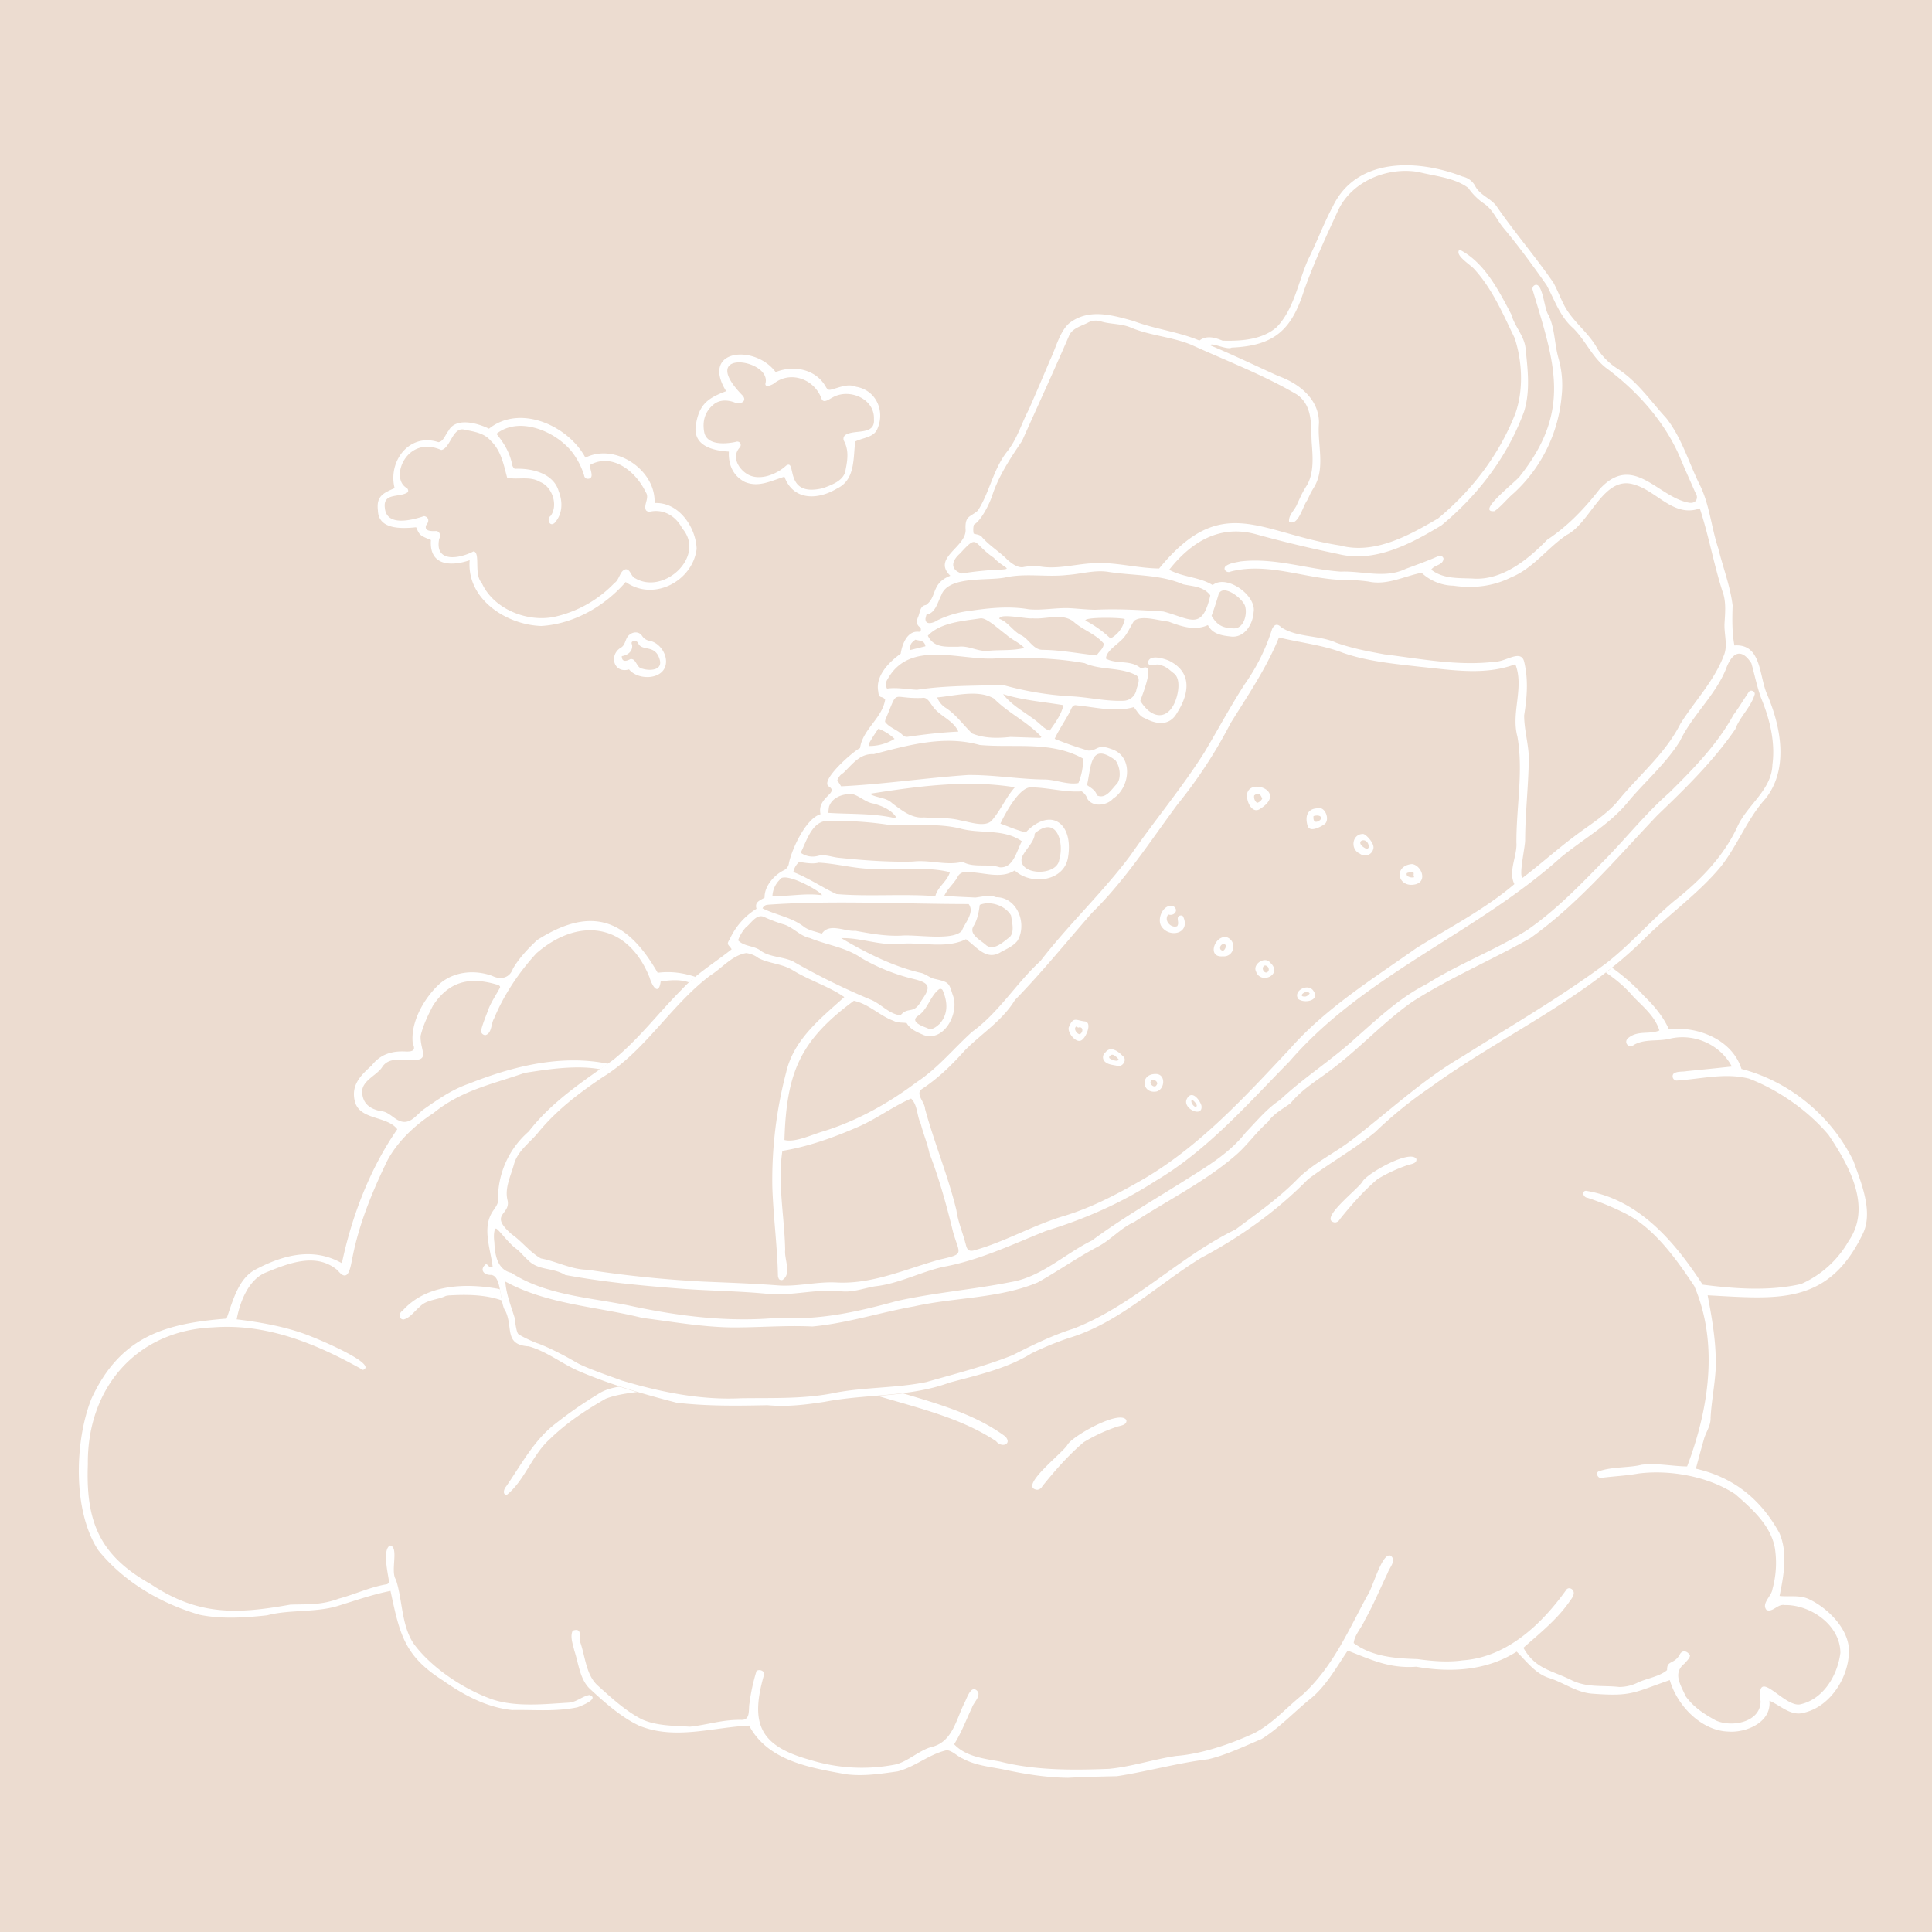 <svg xmlns="http://www.w3.org/2000/svg" viewBox="0 0 1280 1280">
<defs><style>.cls-1{fill:#ecdcd0;}.cls-2{fill:#fff;}</style></defs>
<g id="Ebene_2" data-name="Ebene 2">
<g id="type-3"><rect class="cls-1" width="1280" height="1280"/>
<g id="back">
  <path class="cls-2" d="M707.69,1177.83c-14.71-.14-29.21-2.55-43.5-5.65-9-1.69-18.34-2.7-26.43-7.12-3.57-1.5-6.53-5-10.36-5.54-11.58,2.46-21,11.08-32.75,14.08-11.32,1.6-22.81,3.37-34.23,1.86-23.92-4.31-51.67-8.84-64.1-32.2-24.22,1.12-49,9.64-72.66.13-12-5.54-23.39-15.75-32.21-23.9-7.34-6.38-7.95-17-10.93-25.87-.93-4.21-3-9.24-1.1-13.24,6.52-2.34,4.34,4.31,5,7.62,3.34,9.49,3.83,21.52,11.42,28.57,9.16,8.23,18.43,16.9,29.39,22.52,9.52,4.34,21,4.26,31.9,4.88,11.36-1.15,21.12-4.69,33.78-4.52,6.54.32,4.81-6.58,5.63-10.93a128.08,128.08,0,0,1,4.68-21.46c1.91-1.43,6,0,4.84,3-9.23,32.31-2.4,46.7,30.38,55.83a115.8,115.8,0,0,0,55.88,3.31c8.23-1.35,16.28-9.39,24.62-11.73,14-3.14,16.46-18,21.91-29,1.8-3.23,4.72-13.62,9.25-7.36,1,3.69-3.05,6.87-4.16,10.26-4,8.41-6.73,16.14-11.81,24.24,7.75,8.11,19.09,9.4,30.25,11.42,23.39,6,48.47,5.79,72.39,4.87,15.06-1.46,29.35-6.29,44.33-8.54,17.81-1.35,37.26-8.36,51.93-15.13,12.45-6.48,21.2-16.89,32.07-25.52,20-18.5,29.94-41.89,42.74-65.5,3.59-4.67,9.79-29.31,15.62-26.46,3.92,3.25-1,7.81-2.07,11.37-5.2,10.68-8.94,20.11-15.18,31.3-2.33,5.32-6.81,9.74-7.34,15.18,12.38,9.08,27.5,10.13,42.21,10.58,9.78,1.38,20.19,2.24,29.93.85,29.1-2,52.07-23.55,68.46-46.42,1.63-2.85,5.53-.8,5.16,2.21-.24,2.23-2.14,4.21-3.18,5.81-8.13,11.57-19.66,20.78-30.16,30.07,8,14.3,18.84,14.87,32.12,21.57,10.48,5,20.38,3.16,31.31,4.39a27.86,27.86,0,0,0,11.78-2.62c5.64-2.94,14.87-4.1,20-8.57-.23-6.92,4.82-3.3,8.74-10.91,2-2.79,5.15-1.25,6.44,1.28-.2,2-2.43,3.72-3.43,5.12-8.06,6.35-3.25,13.5.61,21.93,5.38,7.44,12.5,11.84,19.77,15.88,10.49,4.93,29.7,1.36,29.81-12.51-3.21-24,14.89,3.42,25.87,2,15.45-3.12,25.09-19,27-34.18-.06-18.67-20.15-32.08-37-31.69-4.51-.88-7.9,5.07-11.91,3.29-3.66-4.36,3.39-9.19,3.91-13.89a64.85,64.85,0,0,0,1.58-27.28c-2.8-14.91-14.77-25.56-26.21-35.57-17.55-11.68-43.06-16.36-64-13.72-8.83,1.56-16.31,1.79-24.92,2.91-2.27.35-3.8-3.51-1.61-4.3,8.83-3.25,20.38-2.29,28.37-4.39,10.18-1.3,20.17,1,30.24,1.11,14.31-37.64,21.11-81.4,4.73-119.54-11.88-17.74-26.52-38.73-46.58-48.52a183.17,183.17,0,0,0-24.41-10c-2.31-.16-4-4.21-.8-4.58,35,5.7,58.78,33.59,77.34,62.2,21.64,2.79,44.19,4.37,65.23-.42a67.67,67.67,0,0,0,31.51-28.49c15.75-22.71,0-50.51-13.28-70.25-13.36-15.95-33.11-29.85-52.84-37.38-16-4-31.68.33-48,1.32a2.83,2.83,0,0,1-2-4.43c2.19-1.92,6.23-1.26,8.74-1.8,9.94-1,20.18-2,30-3.07-7.76-14.65-25-22.13-40.82-18.5-7.91,2.09-16.51-.06-23.92,4.07-3.76,2.94-7.38-1.91-3.73-4.62,6.47-5.07,13.75-2,20.46-4.82-3-9.58-10.79-15.66-17.41-22.58-12.15-14.2-28.5-22.77-45-30.36-13.75-7-30-8.45-45.36-9.66-20.62-2.09-41.48-4.63-62.19-1.8-11.1,2.23-23.86,5.53-34.34,11.17-3.77,1.49-4.69-4.06-1.52-5.44,11.42-5.8,24.13-8.68,36.52-11.48-19.49-29.11-62.58-46.33-88.19-15.65,1.83,2.6,14.2,11.82,8.55,12.76-5.67-5-11.65-10.07-17.33-15.14C799.47,574.23,765,561.77,726.5,558.83c-26.07.07-51,6-75.23,15.79-54,20.26-89.66,66-123.86,111.19-1.39,2.84-6.4,7.18-7.79,2.08,5.51-11,15.54-20,22-30.58-18.52-20.8-72.54-6.51-90.28,10.56-11.94,12.69-31.12,26.67-33.14,45.15-10.9,11.41-11.39,33-16.28,47.76-12.36,10.09,6.87-44.43,8.16-48-16.36-9.41-44.73-4.74-62.52-1.95-21.37,7.51-41.94,11.49-60.39,26.62-13.5,8.73-26.06,21-32.25,35-9.14,19.16-17.15,39.32-21.22,59.8-1.31,5.57-2.36,19-9.87,9.49-14.13-12.23-32.51-4.84-47.37,1.2-11.81,4.55-17.51,19.6-19.65,31.17,16.42,1.95,34.93,5.29,50.06,11.64,2.76,1,44,18.06,33.62,21.87-30.14-16.94-63.17-30.91-99.09-28.21C91,881.31,57.66,919,58.21,970.12c-1.42,38.13,7.71,60.32,41.59,79.36,31.52,21,56.92,20,92.49,13.64,11.61-.41,20.27.43,32.28-4,10.82-2.92,21-7.81,31.85-9.53,1.28-.75,1.38-1,1.19-2.57-.66-4.88-4.32-20.45.78-23.09,6.17.92.07,17,3.88,22.56,4.49,13.24,3.54,30.57,12,42.76,11.42,15.46,32.34,29.6,51.47,36.49,15.65,5.38,34.37,3.33,50.92,2.33,5.29-.3,9-4.24,13.85-5.08,7,2.32-5.52,7.31-7.94,8.13-14.18,3.05-29.19,1.55-43.26,1.83-17.13-1.75-32.38-10.11-46-19.69-25.72-16.34-28.51-31-34.6-59.24-12.32,2.43-24,6.64-35.93,10.26-14.38,4.09-31.72,2.11-45.79,5.9-14.77,1.6-30.12,2.62-44.65-.33-25.86-7.45-50.49-22-67.2-42.76-17.1-26-15.75-72.3-4.53-100.48,19-41,48.35-49.76,89.5-53,4.11-11.59,7.84-27,19.68-32.77,17.75-9.31,37.67-14.73,56.72-3.93,6.56-31.11,18.52-62.53,36.71-88.77-6.76-8.91-24.57-6-28-18-3-11.11,3.77-17.7,11-24.22,5.9-7.58,13.52-9.81,22.94-9.27,4.4.1,6.36-.91,4.33-5.2-1.74-14.18,7.52-30.12,17.3-39.21,9.47-8.65,23.51-10,35.3-5.71,5.59,2.82,11.52,1.51,13.74-4.76,4.25-7.34,10.44-13.66,16-18.93,36.31-23.12,59.55-13.7,79.89,21.64,12.09-1.54,22.75,1.21,33.51,6.09,24.87-7.84,53.6-14,76.4,1.91,31.17-37.56,69.75-74.91,118.43-87.4,24-8.19,49.89-12.54,75.27-9.65,34.34,6.29,68.33,18,97.54,36.91,19.82-21.16,49.47-21.55,73.07-6.31,9.18,6.31,21.29,16.22,25,26.17a370.12,370.12,0,0,1,60,2.87c13.58,1.23,26.6,2.18,39.55,7.66,20.61,8.53,39.79,20.72,54.66,37.06,6.7,6.51,12.67,13.51,16.5,22.06,19-2.13,41.95,6.79,48.13,26.35,31.5,8.15,59.67,30.94,74.27,61.22,4.59,13.23,13.47,33.39,6,48.24-23,47.61-56.88,42.9-102.69,40.51,2.47,12.88,4.89,26.73,5.3,39.55,1,12.65-2.72,28.47-3.35,41.75.19,5.13-3.24,9.55-4.44,14.17-1.84,6.43-3.61,12.92-5.29,19.4,24.88,5.69,42.82,20,55.28,42.53,5.79,13.28,2.89,28.3.16,41.78,6.4.72,13-.79,19.17,2,12.32,5.62,27.24,19.92,26.81,35.16-.47,18.35-14,38.21-32.55,40.7-7.55.48-13.56-5.68-20.17-8.43,1.55,14.34-15.55,21.29-27,20.44-18.06-.43-34.17-17.17-39-34.12-24.29,8.42-25.26,11-51.55,9-10.3-.85-18.52-7.16-27.92-10.23-9.34-2.69-15.12-10.86-22-17.62-20,12.73-43.79,14-66.49,10-17.83,1.28-29.65-4.59-45.43-10.67-7.39,10.95-14.55,23.84-24.81,32-11.23,9.16-20.69,19.37-32.23,26.55-11.39,4.81-23.71,10.7-35.39,13.42-19.95,2.39-40.82,8.22-60.5,11.22C729.22,1177,718.27,1177.25,707.69,1177.83ZM270.18,702c-6.34.05-13.46-1-17.25,5.4-3.75,5.19-12.47,8.36-13,15.38,0,7.75,4.4,11.7,12.25,13.36,6.25.26,9.66,7.05,15.71,7.15,5.49,0,8.91-5.65,13.17-8.59,8.61-6,18.37-12.89,29.56-16.72,32.31-12.86,68.12-21.22,102.18-10.66,11-22,29-39.83,48.92-53.49-6.62-5.48-16.21-4.79-24-3.56-1.43,10.09-5.88,2.56-7.36-2.67-14.52-36.2-47.18-40.17-75-16-11.69,12.75-21.59,27.6-28,43.09-2.14,3.45-1.33,9.76-5.71,11.1a3,3,0,0,1-3-2.82c1.24-5.19,3.48-10.14,5.3-15.24,1.95-4.56,4.67-8.53,7-12.87,1.16-1.38-.63-2.47-2.08-2.64-18.41-5.39-31.67-1.67-42,14-3.33,6.4-6.58,13.06-8.21,20.13C278.29,696.67,286.26,703.62,270.18,702Z"/>
  <path class="cls-2" d="M335.76,990.39c-3.11-.14-1.83-4-.48-5.52,10.16-14.61,18.59-31,33.07-41.92a271.78,271.78,0,0,1,27.48-19.06c9.67-6.64,21.85-5,32.61-8.53,22.38-2.69,43.52-10.06,66.41-10.16,36.53-2.37,72,8.67,106.74,18.92,22.21,6.65,45.54,13.6,64.39,27.53,4.86,5.1-2.35,7.93-6.06,3.17-26.1-17.33-58.34-23.31-87.52-32.89-13.27-3.24-26.47-6.71-39.71-9.69-32.23-4.2-64.26-.24-95.64,7.41-11.74,3-24.6,2.7-35.79,7.06-13.22,7.54-26,16-36.91,26.66-11.73,10.35-16.73,27.58-28.58,37Z"/><path class="cls-2" d="M378.5,895.6c-8.77-4-15-12.9-22.13-19.27-5.56-4-12.68-8.7-18.81-12.52-11.57-6-26.15-6.33-39.14-5.61a12.85,12.85,0,0,0-3.1.4c-5.65,2.73-12.76,2.36-17.27,7.21-3.41,2.83-6.27,7.23-10.62,8.39-3.36,0-3.27-4.38-.79-5.74C282.25,850.83,308,850,329.8,853.83c12.67,3.41,24,12.26,33.73,20.82,5.12,4.65,9.72,10.06,15.35,14.05,3,1.33,3.35,6.49-.38,6.9Z"/>
  <path class="cls-2" d="M687.05,987c-12.94-1.7,17.9-25,20.29-30,3.66-5.88,34.82-23.35,38.93-16.1.45,3.74-4.83,3.54-7.72,4.86a110.9,110.9,0,0,0-20.52,9.7c-10.19,8.6-19.12,18.84-27.45,29.2a4.22,4.22,0,0,1-3.53,2.36Z"/>
  <path class="cls-2" d="M884.44,809.93c-11.82-1.79,16.2-22.67,18.44-27.41,3.47-5.4,31.57-21.28,35.52-14.65.43,3.45-4.41,3.28-7.06,4.49a100.76,100.76,0,0,0-18.67,8.82c-9.27,7.84-17.4,17.15-25,26.59a3.88,3.88,0,0,1-3.25,2.16Z"/>
</g>
<g id="shoe">
  <path class="cls-1" d="M350.37,892c11.61,3.35,21.27,11,32.07,16.1,21.18,9.2,43.44,15.59,65.77,21.39,20,2.34,40.14,2.09,60.23,1.66,12.77,1.22,25.31-.3,37.9-2.24,27.46-5.31,56.14-2.91,82.76-12.73,18.43-4.94,37.81-9.17,54.19-19.32a208.87,208.87,0,0,1,24.52-10.11c33.45-9.93,58.91-35.45,88.11-53.3,26-13.78,50.05-31.06,70.69-52,14.46-10.89,30.43-19.75,44.46-31.24a274.77,274.77,0,0,1,36.14-29.36c46.3-33.79,100.38-57.4,141.49-98,16.61-16.68,36.21-30.25,51.29-48.41,11.32-14.26,17.47-31.66,29.81-45.25,15.5-19.74,10.15-47.5,1-68.92-5.47-12-3.52-33.74-21.71-32.48-1.62-8.64-1.47-17.67-1.18-26.49-1.56-12.8-6.39-25.17-9.47-37.7-4.8-14.35-5.8-29.83-12.88-43.38-7-14.41-11.59-30.37-21.66-43.09-10.44-11.29-19.13-24.43-32.38-32.75a44,44,0,0,1-13-12.81c-5.84-11.15-16.81-18.33-22.39-29.5-2.49-4.81-4.35-10-7-14.67-11.75-17.07-25.17-32.69-37-49.68-3.74-6.09-11.62-7.89-14.87-14.49a12.27,12.27,0,0,0-8.22-6.06c-29.36-11.49-70.23-13.17-86,19.74-6.11,11.42-10.59,23.69-16.41,35.27-6.62,14.92-9.16,32.57-20.76,44.7-9.58,8.45-23.81,9.32-35.87,9-5-2-10.66-3.73-15.35-.07-14-6-29.47-7.57-43.78-13-14.28-4-29.67-8.51-42.5,1.53-6.4,5.63-8.88,16.64-12.69,24.38-4.58,10.91-9.31,21.81-14,32.64-4.94,9.37-7.75,19.66-14.48,28.05-9.2,11.64-11.5,26.78-19.33,39-5,4.38-8.49,3.2-8.18,12,1.37,12.09-22.66,19.12-10.06,31.19-13,5.12-8.54,14-16.14,19.4-4.12.59-3.87,5.07-5.26,8-1.07,2.61-1.32,4.95,1.39,6.82.41.28.53,1.29.44,1.91a1.27,1.27,0,0,1-1.51,1c-7.56-.73-10.88,8.4-11.82,14.52-7.68,5.52-16.91,14.73-14.87,25,.45,5.48,2.49,2.46,4.58,5.45-2,12.4-15,19.67-16.63,32.1-4,1.66-27.06,21.67-20.61,25.48,6.9,4.43-8.08,7-5.58,18.33-9.65,2.78-19,22.87-20.93,32.33a6,6,0,0,1-3.63,4.94c-6.38,3.19-12.72,10.52-12.5,18-3.38,2-6.71,2.9-5.35,7.38a46.08,46.08,0,0,0-17.78,20.25c-2.44,3.68-.75,3.28,1.32,6.57-10.94,8.77-23.27,16-32.85,26.44-15.44,15.41-28.64,33.14-45.67,46.86-20,14.22-40.73,27.72-55.91,47.41A58.86,58.86,0,0,0,329.93,794c.55,2.66-1.12,4.93-2.45,7.05-8.75,11.16-2.57,25.69-1.09,38.11-3.27.68-2.13-.93-4.4-1.72-4.47,3.42-1.65,7.3,3.25,7.15,7.38.47,5.59,18.54,9.7,24.12C340.06,879.64,333.78,891,350.37,892Z"/>
  <path class="cls-2" d="M501.31,601.62a.62.62,0,0,0,0-.38A.62.62,0,0,1,501.31,601.62Zm84.74-138.84a2.27,2.27,0,0,1,.37.56A2.27,2.27,0,0,0,586.05,462.78Zm-251.11,406c-4.11-5.58-2.32-23.65-9.7-24.12-4.9.15-7.72-3.73-3.25-7.15,2.27.79,1.13,2.4,4.4,1.72-1.48-12.42-7.66-27,1.09-38.11,1.33-2.12,3-4.39,2.45-7.05a58.86,58.86,0,0,1,20.39-44.45c15.18-19.69,35.92-33.19,55.91-47.41,17-13.72,30.23-31.45,45.67-46.86,9.58-10.39,21.91-17.67,32.85-26.44-2.07-3.29-3.76-2.89-1.32-6.57a46.08,46.08,0,0,1,17.78-20.25c-1.36-4.48,2-5.35,5.35-7.38-.22-7.44,6.12-14.77,12.5-18a6,6,0,0,0,3.63-4.94c2-9.46,11.28-29.55,20.93-32.33-2.5-11.37,12.48-13.9,5.58-18.33-6.45-3.81,16.56-23.82,20.61-25.48,1.67-12.43,14.65-19.7,16.63-32.1-2.09-3-4.13,0-4.58-5.45-2-10.3,7.19-19.51,14.87-25,.94-6.12,4.26-15.25,11.82-14.52a1.27,1.27,0,0,0,1.51-1c.09-.62,0-1.63-.44-1.91-2.71-1.87-2.46-4.21-1.39-6.82,1.39-3,1.14-7.45,5.26-8,7.6-5.41,3.12-14.28,16.14-19.4-12.6-12.07,11.43-19.1,10.06-31.19-.31-8.76,3.2-7.58,8.18-12,7.83-12.2,10.13-27.34,19.33-39,6.73-8.39,9.54-18.68,14.48-28.05,4.71-10.83,9.44-21.73,14-32.64,3.81-7.74,6.29-18.75,12.69-24.38,12.83-10,28.22-5.49,42.5-1.53,14.31,5.47,29.74,7.07,43.78,13,4.69-3.66,10.39-2,15.35.07,12.06.33,26.29-.54,35.87-9,11.6-12.13,14.14-29.78,20.76-44.7,5.82-11.58,10.3-23.85,16.41-35.27,15.81-32.91,56.68-31.23,86-19.74a12.27,12.27,0,0,1,8.22,6.06c3.25,6.6,11.13,8.4,14.87,14.49,11.8,17,25.22,32.61,37,49.68,2.64,4.72,4.5,9.86,7,14.67,5.58,11.17,16.55,18.35,22.39,29.5a44,44,0,0,0,13,12.81c13.25,8.32,21.94,21.46,32.38,32.75,10.07,12.72,14.66,28.68,21.66,43.09,7.08,13.55,8.08,29,12.88,43.38,3.08,12.53,7.91,24.9,9.47,37.7-.29,8.82-.44,17.85,1.18,26.49,18.19-1.26,16.24,20.47,21.71,32.48,9.12,21.42,14.47,49.18-1,68.92-12.34,13.59-18.49,31-29.81,45.25-15.08,18.16-34.68,31.73-51.29,48.41-41.11,40.65-95.19,64.26-141.49,98a274.77,274.77,0,0,0-36.14,29.36c-14,11.49-30,20.35-44.46,31.24-20.64,21-44.71,38.25-70.69,52-29.2,17.85-54.66,43.37-88.11,53.3a208.87,208.87,0,0,0-24.52,10.11c-16.38,10.15-35.76,14.38-54.19,19.32-26.62,9.82-55.3,7.42-82.76,12.73-12.59,1.94-25.13,3.46-37.9,2.24-20.09.43-40.24.68-60.23-1.66-22.33-5.8-44.59-12.19-65.77-21.39C371.64,903,362,895.32,350.37,892,333.78,891,340.06,879.64,334.94,868.74ZM658.31,369.45c-14.14-9.67-10.06-16.15-22.21-2.82-5.8,5-6.77,10.78,1.12,13.33,6.74-1.17,13.57-1.82,20.39-2.37C673.73,377,665.64,377.25,658.31,369.45Zm19.35,6.31a36.7,36.7,0,0,1,12.8-.25c10.69,1.4,21.3-1.53,31.94-2.26,15.34-1.39,30.28,3.21,45.55,3.38,41.82-51,66.65-23.39,119.84-15.25,22.85,6.15,45.79-6.66,65-17.94,22.55-18.66,40.46-42.13,51.19-69.54,5.49-15.66,4.59-34.38-.49-49.94-7.64-15.72-14.76-32.59-26.67-45.56-2.34-2.92-13.56-9.41-9.83-13,16.48,8.33,25.91,27,34.29,42.93,2.13,7.88,8.55,14.17,9.43,22.33,1.42,14,3.29,28.35-1,42.09-11,29.81-30.33,55.09-54.65,75.25-20,12.16-44.12,25-68.19,19.1-18.62-3.84-37-8.22-55.25-13.29-23.84-6.25-42.56,5.34-57,23.67,9.11,5,20.12,4.72,28.81,10.15,9.24-7.47,29.3,7,27.11,18.06-.46,7.75-5.84,16.7-14.53,16.07-6.26-.66-12.59-1.5-15.74-7.63-8.87,4-17.65.81-26.18-2.32-6.28-.55-17.84-4.55-22.8-.41-2.92,4.55-4.78,9.84-9.09,13.34-3.11,3.06-9.51,7.1-9.45,11.65,7,3.74,15.7.75,22.33,5.76.93.68,1.83.3,2.84.1,7.24-1.88-1.47,18.9-2.44,22.1,9,14.34,20.89,12,24.6-4.52.95-4.26,1.42-10.7-2.29-13.66-3.07-2.31-5-4.64-9-5.49-2.62-1.54-6.75,1.71-8.28-1.37.54-6.16,10.11-3.15,13.87-1.65,15.63,7.71,13.64,21.75,5.39,34.72-4.91,8.7-13.47,7.65-21.17,3.49-3.74-1.21-5.07-4.77-7.48-7.39-12.29,3.57-25.39,0-37.86-1.18-3.11-.77-3.63,3.09-4.85,5-3.12,5.77-6.89,11.23-9.67,17.17a224.89,224.89,0,0,0,22.15,7.78c6.34.34,5.78-4.63,15.08-1.09,15.15,4.46,13,25.57,1.41,33-4,4.64-13.35,5.68-16.84.26a10.13,10.13,0,0,0-3.91-5.13c-11.48.81-22.85-2.76-34.38-2.63-7.5.89-16.3,17.35-19.46,24,5.82,2.14,10.87,4.39,16.76,5.8,17-17.37,31.61-5.66,28.09,16.23-2.37,16.5-24.77,19-35.36,9-9.64,6.13-21.37.76-32,1.2a5.37,5.37,0,0,0-5.67,2.76c-2.39,4.65-6.83,8-8.94,12.74,5.33.69,16.27,1,20.45,1.28,4.61-.53,9.24-2,13.81-.25,14.16,0,20.72,17.71,14.22,28.76-2.76,3.64-7,5.37-10.84,7.46-9.69,6.29-16.05-3.18-23.34-8.37-13.27,6.6-29.46,1.71-43.78,3.07-13.15,1.28-26-4.16-38.86-3.8,15.86,9.4,33.49,18.37,51.9,22.83,3.49.44,6.07,3,9.31,4,10.52,2.38,10,2.55,12.69,10.87,4.63,11.47-5.45,31.18-19.19,26.54-4.41-2-8.76-3.55-11.38-8-2.92-.42-6,0-8.69-1.47-9.25-3.39-16.49-11.24-26.26-13.27-35.84,26.41-44.63,47.77-46,92.22,6.72,1.89,17.78-3.35,25.1-5.53,22.62-6.89,43.7-18.66,62.5-32.78,14-9.21,24.46-22.24,36.7-33.32,17.87-12.88,29.22-32.26,45.37-47,18.74-24.36,41.34-45.46,59.7-70.08,15.86-23,34-44.53,48.93-68.2,8.91-14.94,17.11-30.29,26.56-44.93a131.6,131.6,0,0,0,18.22-36.66c1.6-3.33,3.57-3.73,6.22-1.06,10.58,6.82,24.85,4.93,36.37,10.15,10.35,3.7,21.14,5.73,31.93,7.68,24.42,3,49,7.92,73.57,4.82,6.86,0,17.13-8.63,19,.41,2.76,11.84,1.79,23.33-.09,35.17,0,9.29,2.73,18.28,3.09,27.54-.13,18.39-2.37,36.61-2.44,55,.12,4.43-4.44,23.83-1.65,25.1,11.58-8.81,22.6-18.73,34.29-27.48,9.62-7.33,20.26-13.62,28.3-22.78,13.93-17.31,31.8-31.67,41.92-51.77,9.49-15.13,22.12-28,28.67-45,3-6.68.18-14.44.58-21.55s1.24-14.61-1.5-21.58c-5.67-17.93-9.09-37-14.89-54.59-17.21,6.24-28.36-11.44-43.3-15.72-20.45-6.72-28.91,25.14-44.8,33.25-12.94,8.63-22.17,22.15-36.89,28.14-12.12,6.06-25,7.44-38.34,5.53a31.71,31.71,0,0,1-21-8.56c-11.7,2.31-22.81,8.51-35.24,5.81A107.4,107.4,0,0,0,893,384.26c-25.93.32-51.66-12.24-77.58-5.63-2.4,1.35-5.58-1.35-3.36-3.57,2.69-2,6.42-2.38,9.65-3.09,22.64-2.74,44.37,5.18,66.54,6.74,14.46-.63,29.33,4.85,43.11-1.86,7.22-2.67,14.48-5.26,21.53-8.39a2.46,2.46,0,0,1,3.48,1.53c-.28,4.68-6,4.06-8.13,7.43,8.07,6.26,18,5.42,27.64,5.88,19.33,1.36,36.41-12.56,49.15-25.68,13.58-9,24.68-20.6,34.64-33.41,22.32-24.56,38.55,5.09,59.21,8.82,4.83.91,6.84-3.14,4.25-6.85-3.15-7.19-6.4-14.34-9.43-21.58-10-24.45-28.66-45.35-49.74-60.92-9.07-7.08-13.62-18.31-21.74-26.3-8.73-7.61-12.27-18.7-17.61-28.55-9.17-13-18.38-25.74-28.6-37.88-4.41-5.34-7.05-12.34-13-16.21a39.92,39.92,0,0,1-10.23-10.22c-9.09-6.86-22.1-7.78-33-10.57-20.51-3.54-44.22,6.07-53.29,25.55-8,17.32-16,34.67-22.44,52.68-8.39,26.73-20,36.9-48.12,38.12-2.7,1.86-14.35-4-13.86-1.38,15.2,6.32,30,13.49,45,20.27,13.74,4.92,27,15.43,26.78,31.19-1.21,13.95,4.47,29.56-3.26,42.42-2.88,4.75-2.1,3.71-4.56,8.7-2.78,3.59-6.13,17.79-12,14-.43-4.44,4-7.72,5.45-11.74,3-6.49,3-6.81,6.74-12.88,4.48-8.39,3.48-18.84,2.79-28.06-.55-11.3.83-24.14-9.89-31.51-22.22-13-46.34-22.14-69.75-32.83-12.72-5.3-27-6-39.85-11.32-6.37-2.87-13.48-2.2-20.06-4.19a11.11,11.11,0,0,0-8,.44c-4.62,2.57-11.31,3.91-13.32,9.35-10.06,23.27-20.65,46.26-31,69.37-7.74,11.48-15.49,23.09-19.84,36.35-1.84,5.59-7.24,16.38-12.09,19.14a13.21,13.21,0,0,0-.13,5.9c2,.68,4.4.62,5.74,2.59,5,5.67,11.67,9.57,16.88,15C670.06,373,673.74,376.17,677.66,375.76Zm327,183c-.2-23.58,4.76-47.44.65-70.81-4.34-15.89,4.67-32.47-1.36-47.9-20.13,7.62-42,3.81-62.89,1.74-17.22-2-34.86-3.55-51.25-9.26-13.79-5.32-28.09-6.66-42.47-10.21-8.23,20.25-20.51,38.25-32,56.73a312.28,312.28,0,0,1-35.3,54c-18.15,24.55-34.71,50.3-56.65,71.8-16.94,19.34-33,39.27-51,57.72-8.31,13.66-22.07,22.16-33.07,33.25-8.52,9.55-17.82,18.65-28.54,25.69-4.63,3.26,2,8.69,2.07,13.1,6.15,22.65,15.28,44.39,20.8,67.22,1,7.5,4.07,14.43,5.94,21.72.72,1.94.72,5.91,5.21,5,20.34-5.5,38.61-16.31,58.69-22.51,18.11-5.25,35-14,51.35-23.29,39-22.11,69.45-55.58,99.8-87.91,23.6-26.84,54.55-46.1,83.49-66.52,21.92-13.78,45.46-25.71,65.19-42.57C999.12,577.48,1005,567.6,1004.7,558.77ZM614.4,681.16c3,1.78,6.05-1,8.2-2.92,5.67-6.5,5.33-14.25,2-22a1.66,1.66,0,0,0-2.5-.81c-6.09,4.72-7.36,13.6-14.26,17.82C602.88,677.13,611.46,680,614.4,681.16Zm39-54.9c5.15,4,11.42-2.39,15.56-5.41,3.38-3.5,1.46-9.92.9-14.27-3.72-6.62-13.8-10-20.75-7.07-.66,5.08-1.55,9.93-4.27,14.29C641.8,619.27,650.12,623.1,653.41,626.26Zm48.4-56.8C705,559,700.61,540.89,687,551a2.58,2.58,0,0,0-1.61,2.74c-1.2,5.23-6.36,9.38-8.48,14.57C674.55,580.15,700.46,580.73,701.81,569.46Zm-44.6-26c5.88-6.83,9.22-15.18,15.17-21.86-31.82-5.19-64.61-.63-96.11,4.31,4.55,2.86,10.72,2.29,14.79,6.2,6.18,4.65,13,10.26,21.18,9.46,8.07.55,16.34-.08,24.22,2,5.9.92,16.26,4.89,20.75-.06Zm62.95-23.36c2.77,2,5.7,3.45,6.62,6.88,6,2.77,9.7-4.27,13.34-7.79,2.93-4.14,1.87-11.72-1.21-15.57C722.1,491.22,723,508,720.18,520.09Zm-33.73-42.5c3,2.16,5.38,5.38,9,6.47,3.54-5,7.93-10.87,9.08-16.89-13.27-2.21-26.91-3.22-39.91-7.3,5.51,7.38,14.58,12,21.87,17.72Zm3.46,10.51c-9.13-9.87-21.89-15.68-31.43-25.36-10.53-6.09-25.83-1.74-37.53-.7a13.9,13.9,0,0,0,5.39,6.75c7.09,4.51,11.82,11.49,17.79,17.16,8,3.25,16.76,3.24,25.22,2.28,6.28.17,12.55.41,18.82.59.66,0,1.46.18,1.75-.72Zm-14-67.58c5.71,2.34,8.37,10,14.9,10,12,.1,24,2.48,35.79,3.72,1.49-2.55,4.66-4.56,4.66-7.88-5.39-6.52-14.06-9-20.21-14.71-7.59-5.64-18-1.22-26.77-2-3.75.63-22.33-3.73-22.17.32,5.58,2,8.72,7.65,13.82,10.55Zm2.78,8.72c-3.56-3.71-8.58-5.5-12.3-9.05-4.83-3.44-12.75-11.15-16.83-10.53-11.61,1.8-26.45,2.66-34.81,11.49,4,8.34,12.2,7.25,20.18,7.32,7.08-1,13.48,3.72,20.64,2.62,7.65-.66,15.73.1,23.13-1.85Zm40.51-18.09A73.09,73.09,0,0,1,735.72,423a18.43,18.43,0,0,0,9.47-12.79c-1.54-1.18-27.62-1.51-26,1ZM802.7,408c3.81,6.46,7.65,8.15,14.91,8.32,6.5-.08,8.77-9.12,7.39-14.39-1-5-15-15.94-17.71-8-2,7.1-4.58,14-4.58,14Zm-189.51,1.46c-.56,5.18,5.35,3.28,7.93,1.46a67.4,67.4,0,0,1,21.69-6.26c12.85-1.89,25.91-3.23,38.8-1,9.13.84,17.73-1.11,27.12-.74,5.7.33,11.38,1,17.09,1.05,14.94-.76,30,.21,44.89,1.15,17.83,4.68,25.72,13.33,31.15-10.68-4.53-6-11.35-5.89-18-7.32-15.44-6.68-32.77-5.64-49.19-8.19-9.27-1.58-18.45,1.4-27.66,2-13.81,1.59-27.53-1.4-41.34,1.71-11.62,2.26-37.42-1.25-42,11.6-2.45,4.62-3.83,12-9.84,12.95a16.29,16.29,0,0,0-.58,2.26Zm-6.76,14.33c-3.18,2.6-3.23,2.68-3.61,6.92l10.31-2.55c-.62-4.11-4.13-3.54-6.69-4.37Zm-18.21,26a5.81,5.81,0,0,0-.54,6.42c6.69-.91,13.18.47,19.88.79,17.72-2.8,38.83-2.72,57.3-3.09a208.76,208.76,0,0,0,44,7.38c11.75.45,23.41,3.43,35.26,3a9,9,0,0,0,8.6-6.48c.47-3.14,3.47-8.1.13-10.35-10.46-5.71-23.35-3.21-34.3-8.12-19.73-3.56-40.1-3.95-60.1-3.05-23.34,1-55.75-12.25-70.27,13.46Zm-1.62,27a5.71,5.71,0,0,0-.24,1.42c2.95,4.05,8.34,5.24,11.76,8.89a4,4,0,0,0,3.54,1c11.06-1.6,22.21-2.89,33.26-3.4-3.42-7.8-12.62-10.2-17.12-17-1.78-2.24-3.49-6.07-6.94-5.29-21.28.74-15.22-6.92-24.26,14.39ZM576,492.14c-.24.39,0,1.07,0,2.1a31.69,31.69,0,0,0,16.68-4.75,33.28,33.28,0,0,0-10.7-6.73,99.05,99.05,0,0,0-6,9.38Zm-17.34,20a8.77,8.77,0,0,0-3.91,4.81c.81,1.3,1.56,2.5,2.51,4,28.17-1.36,56-5.6,84.15-7.5,17.11-.16,34.09,2.86,51.21,3,7.23.22,14.86,3.64,21.85,2.35a42.51,42.51,0,0,0,3.17-16.17c-21.24-11.93-45.54-6.94-68.55-9.07-23.57-6.65-47.39.14-70.19,6.08-9.27-.57-14.2,6.81-20.24,12.5Zm-9.35,22a36.29,36.29,0,0,0-.5,4.41c14.39.92,28.41.21,42.54,3.14.71.22,1.69.55,2.21-.51-3.12-4.7-9.33-7.25-14.71-8.76-5.1-.75-8.8-4.6-13.49-6.16-6.06-.84-13.84,1.75-16,7.89Zm-18.42,31.11a13.54,13.54,0,0,0,11,1.8c4.84-1.28,9.52.95,14.32,1.31,16.2,1.67,32.42,2.88,48.72,2.45,10.32-1.26,21.07,2.46,31.05.54a2.3,2.3,0,0,1,2.82.15c7,3.41,15.92.61,23.52,3.11,9.19.73,11.17-10.89,14.7-17.24-12.31-8.61-27.37-4.67-41.05-8.51-15.21-3.63-31-1.59-46.46-2.29A234.28,234.28,0,0,0,546.41,544c-8.86,1.77-12.11,13.23-15.68,20.47C530.64,564.64,530.8,565,530.85,565.27ZM516.46,583h0a16.08,16.08,0,0,0-4.7,10.57c11,.48,21.89-2.06,32.76-.45C545.25,591.4,519.13,576.38,516.46,583Zm103.24,10.7c1.42-6.1,8-9.79,9.61-15.86-16.36-4.14-34.11-.83-50.92-2.14-12.14-.15-24-3.53-35.92-4.17-4.37,1.07-8.71.1-13-.45a11.79,11.79,0,0,0-3.86,6.7c9.93,3.81,20.18,10.74,28.57,14.56C575.39,594.16,598.35,592.05,619.7,593.73Zm-111,5.74a3.84,3.84,0,0,0-3.5,2.37c8.89,4.44,19.15,5.88,27.16,12,3.48,2.75,8.07,3.34,12.15,4.79,4.94-7.43,15.11-1.32,22.35-1.9,10,1.87,19.86,3.62,30.07,3.2,9.48-1,34.45,3.74,40.31-3.25,2.07-5.28,8.65-12.14,4.53-17.69-42.68,0-90.38-2.59-133.08.45Zm-14.46,14.85A26,26,0,0,0,489,623c4.22,4.38,10.93,3.36,15.41,7.19,6.14,4.08,14.29,3.6,21,6.76a451.82,451.82,0,0,0,52.08,25.59c6.49,2.89,11.82,9.39,19.13,10.11,5.12-6.14,8.63-.1,13.83-9.73,6.31-8.86,5.94-11.59-5-14.29A128.78,128.78,0,0,1,571,634.93c-10.43-7.31-23-8.75-34.46-13.46-6.31-1.3-10.59-6.58-16.51-8.79a99.5,99.5,0,0,1-13.59-5.07c-5.13-2.55-8.68,4-12.2,6.71ZM511.7,786.66a280.32,280.32,0,0,1,9.15-76.21c5-21.83,22.92-35.83,38.52-49.87-10.66-7.37-23.43-11.11-34.48-18-7-4.14-15.39-4.21-22.41-7.83a16.43,16.43,0,0,0-8.17-3.31c-9.38,1.57-16,10-23.64,14.75-26.25,19.74-43.09,50.07-71.26,67.37C383.85,724,369,735.27,357,749.78c-5.63,7.14-13.88,12.32-16.46,21.53-2.12,7.84-6.4,15.82-4.23,24.1,2,9.77-12.83,8.79,2.71,22.33,6.85,4.75,12.12,12,19.35,16,10.6,2,20.12,7.4,31,7.51a757.29,757.29,0,0,0,76.49,7.84c16.44.7,32.88,1.26,49.23,2.49,13.37,1.07,26.55-2.75,40-1.86,23.46,1,45.36-9.08,67.51-15.24,17-3.84,13-3.29,8.77-18.5-4.27-17.59-9.08-34.9-15.58-51.86-1.36-6.7-4.11-13-5.78-19.65-2.68-5.36-1.94-12.27-6.4-16.65-12.78,5.59-23.47,13.92-36.27,19.27-15.66,6.76-32.17,12.64-49,15.39-3.25,21.77,1.44,43.77,1.85,65.61-.72,6.24,4.61,16-1.93,20-2.08.11-2.39-.66-2.85-2.66C515.07,826.45,512.34,805.92,511.7,786.66Zm655.09-324.17c-2.76-7.5-4.27-15.38-6.45-23.05-7.34-11.36-13.35-5.94-16.86,3.86-7.19,17.61-22.14,30.39-30.37,47.49-9.56,15.51-23.7,27.3-35.18,41.32-12.18,14.55-29.08,23.84-43.62,35.74-56,50.49-130.21,77.68-180,135.39-27.73,28.21-54.37,58.88-88.76,79.17-22.46,14.56-47,25.29-72.57,33.11-22.49,9-44.42,19.6-68.54,23.9-15.17,3.58-29.14,11.11-44.77,12.81-8.07,1.37-15.53,4.54-24,3.06-15.18-1.13-30.13,3-45.33,2.1-20.19-2.14-40.82-2.08-61.23-3.76-24.93-1.93-50.21-4.38-74.66-8.94-8.26-5.12-17.85-2.71-24.65-9.86-2.71-2.32-4.82-5.23-7.67-7.4-5.6-3.93-12.52-14.14-13.73-13.45s-1.41,5.6-.86,9.11c.29,8.36,2,18.13,11.18,20.18,24,15.56,54.11,16.34,81.4,22.39,31.45,6.61,63.84,10.46,96,7.32,26.61,1.94,52.45-4,78-11,25-5.61,50.44-7.57,75.53-12.58,20.14-3.25,35.78-18.69,53.74-27.51,20.7-15.3,43-28,64.72-41.8,13.53-8.47,27.31-17.06,37.23-29.83,7.22-7.42,13.91-15.74,22.63-21.45,15.78-14.92,34.32-26.48,50.3-41.22,14.75-12.95,29.22-26.74,46.91-35.62,21.27-13.47,45.11-22.29,66.32-35.57,18.11-12.42,33.69-28.28,49-44,15.49-15.36,29-32.79,45.39-47.18,15.8-15.61,31.89-32,42.56-51.58,3.78-5,6.91-10.53,10.49-15.58,1.53-1.33,4.29.37,3.5,2.29-2.59,8.43-9.7,14.42-12.73,22.7-14.52,21.16-33.08,39.3-51.56,57-27,28.34-52.4,58.82-84.48,81.61-25.65,14.5-53,26.06-77.92,42-18.53,13-33.78,29.71-51.7,43.45-9.82,7.76-21,13.93-29,23.8-5.23,3.83-11.25,6.92-15.07,12.46-7.93,6.92-13.86,15.78-22,22.61-20.23,17.27-44.27,29.16-66.44,43.57-9,4-15.43,11.76-24,16.31-13.8,7.26-26.5,16.23-40.05,23.8-25.56,10.72-54.75,9.8-81.67,15.81-22.58,4-44.63,11.25-67.57,13.37-18.29-.89-36.48.8-54.75.59-19.4-.4-38.61-3.84-57.83-6.26-30.44-7.64-62.86-8.83-90.88-24.11.58,8.55,3.76,16.11,6.21,24.16.38,3.63,1.24,9.6,2.43,10.65s9.56,5.18,13.25,6.31c7,2.58,17.94,8.22,24.89,12.35s27.81,11,30,12c25.68,7.66,52.4,13.2,79.41,11.84,21.13-.31,42.34.67,63.15-3.79,19.69-3.6,39.92-2.93,59.53-6.92,19.24-5.5,38.57-10.39,57.2-17.8,13.1-6.64,26.31-13.2,40.39-17.6,39.5-15.3,69.51-47.3,107.46-65.78,13.69-10.27,27.81-20.15,39.94-32.3C869.24,771,883.76,764.42,895.93,755c24.28-18.65,46.73-39.86,73.43-55.33,31.73-20.08,64.31-38.83,94.46-61.25,16.31-12.56,29.75-28.43,45.52-41.62,17.11-13.42,32.82-29.56,41.94-49.55,6.65-14.27,22.46-23.88,23-40.63C1176.21,492.26,1172.9,477.33,1166.79,462.49ZM501.31,601.62c0,.15-.07.3-.09.44-1.26.91-2.55,1.78-3.78,2.73,1.23-.95,2.52-1.82,3.79-2.73C501.25,601.92,501.29,601.77,501.31,601.62ZM1007.1,315.3c-2,3.3-29.88,24.49-17,23.34,4.8-3.32,8.34-8.2,12.81-11.93a99,99,0,0,0,31.72-64.43,65.41,65.41,0,0,0-2.12-25c-2.71-9.47-2.29-19.69-6.64-28.68-2.91-3.54-3.75-23-9.44-19.48a2.72,2.72,0,0,0-1,3.05C1029.86,240.37,1041.53,271.76,1007.1,315.3Zm-223,292.42c-.53-1.9-3.57-1.4-3.78.45s.88,3.75-.45,5.47c-4.31,1.51-9-4-5.86-7.77,4.38,1.39,7.33-3.49,2.95-5.68-6.33-1.21-10.51,8.39-7.62,13.35C774.49,621.79,788.7,618.64,784.07,607.72Zm42.42-82.78c3.18-9.13,26.23-.05,8,11.17C829,539.42,824.93,529.31,826.49,524.94Zm6.34,7a5.66,5.66,0,0,0,3.39-2.8c-1.42-3.67-2.84-4.06-5.31-2.15A5,5,0,0,0,832.83,531.91Zm105.42,53.83c-12.14,3.26-15.71-12.08-2.83-13.31C941.45,573.14,945.83,583.44,938.25,585.74Zm-1.39-4.55c-.14-.53-.23-1.39-.39-1.4.43-1.78-.07-3.18-3.66-1.59-1.39-.07-1,1.81-.19,2.28A5.5,5.5,0,0,0,936.86,581.19Zm-27-19.09a5.57,5.57,0,0,1-9,3.4c-6.43-2.73-5.19-13,2.13-13C904.9,552.48,910.72,558.79,909.91,562.1Zm-4.13.55c.61-.66.91-1,1.16-1.29C906.52,552.9,895.07,557.58,905.78,562.65Zm-28.42-16.47c-2.66,1.72-9.6,5.52-11,.9-1.86-6.09-.31-11.55,6.89-11.58C878.1,534.14,881.41,543.57,877.36,546.18Zm-2.64-3c1.94-3.15-2.49-3.3-4.48-2.48-.39,4.56,2.14,4.39,4.48,2.48ZM810.06,633.6c-10.9.92-4.93-14.79,3-12.56C819.87,624,817.66,634.25,810.06,633.6Zm.86-8.09c-2.65-.26-3.9,4.1-.64,4.31C811.56,629.64,813.36,625.76,810.92,625.51ZM716.81,689c-3.76,2.9-9.83-5.13-8.71-8.41,3.07-7.38,4.73-4.51,10.65-3.88C723.74,677.36,719.71,687,716.81,689Zm-2.34-8.2c-.7,0-1.42-1.56-2.11.15s1.9,4.64,3.21,4.16C717.91,683.61,717.56,679.79,714.47,680.77ZM741,706.33c-3.19-.91-7.15-.71-9.43-3.46a4.06,4.06,0,0,1,.83-5.68c3.39-4.51,8.56-.6,11.43,2.44C746.84,701.76,744.26,706.38,741,706.33Zm-5.42-7c-.94.68-1.05,1.66.1,2.19.09.08,4.87,2.49,5.45.32C740,700.64,737.35,697.45,735.58,699.38ZM766.4,723.1c-9.74,1.95-11.53-11.51-.86-11.57C772.41,711.35,772,721.3,766.4,723.1Zm.3-5c.13-2.56-4.2-4-4.49-.91.18,1.69,2,3,3.3,2.45C766.09,719.39,766.39,718.54,766.7,718.11Zm65.46-74.41c-2.48-5,6-10.42,9.38-5.9C850.22,645.55,835.35,652.62,832.16,643.7Zm8.35-.75a2.64,2.64,0,0,0-2.51-3.29c-3.59,1.7.81,7.23,2.52,3.29Zm19.66,18.93c-3.68-5.24,5.82-10.39,9.55-6C875.39,662.76,864.37,665.1,860.17,661.88Zm7.47-3.8h0c-2.29-2.91-8.56,2.51-2.88,2.15C865.94,660.23,867.83,658.39,867.64,658.08Zm-81,69.39c3.32-5.28,8.22,1.36,9.34,5C797.32,741.17,782.18,734.09,786.65,727.47Zm3.21,1.18c-1.79.67,1.09,5.25,2.6,4.57S791.25,729.48,789.86,728.65Z"/></g><g id="front">
  <path class="cls-2" d="M358.6,414.72c-23.24-.74-49.58-17.89-47.43-43.57-12.63,4.31-26.91,3.59-25.67-13.38-7.32-3-7.57-3.2-9.78-8.46-9.21.94-24.94,1.79-25.33-11-1.15-9.46,3.24-11.56,11.06-14.9-4.57-18,9.94-36.83,29-30.45,3.49-.48,4.56-5.06,6.65-7.47,4.76-9.3,19.41-5.17,26.85-1.46,20.64-16.48,52.52-2,63.9,19.18,19.83-10,46.87,8.35,45.8,30.08,15.89-.88,27.36,15.82,27.89,30.29-2.52,21.24-28.34,35.22-47,22C400.64,401.63,380.15,413.42,358.6,414.72Zm-44.84-49.44c4.76.9,0,15.18,5.4,20.91,7.79,17.35,30.12,26.25,48.18,22.46a78.47,78.47,0,0,0,39.78-22.45c3.34-2.12,3.61-8.48,7.54-9.05,3.06,0,3.41,5,6.24,6,19,11.17,47-14.68,31.06-33.14-4.18-8.05-12.28-13.05-21.44-11a3,3,0,0,1-2.5-.91c-1.93-3.56,2.5-8.2-.15-11.93-6.83-14.37-22.55-26.29-37.08-18.06-.12,2.91,3.71,9.47-1.91,9.09A2.58,2.58,0,0,1,387,315a49.2,49.2,0,0,0-7.88-15.36c-10.73-13.83-35.09-24.21-50.22-12.21,4.75,5.75,8.71,12.23,10.25,19.64A5,5,0,0,0,341,310.6c11.1-.5,25.7,2.81,29.17,14.9,2.76,7.08,2.6,15.06-2.72,20.92-3.28,3-5.53-2.67-2.59-4.71,5.1-7.1,1-19.25-7-22.39C351,315.18,343,318.06,336,316.51c-2.3-8.64-4.05-18.16-11-24.62-4.39-5.08-10.93-5.9-17.12-7.18-8.06-2.34-9.32,12.26-15.52,13.43-22.89-10.12-34.25,18.39-23.13,25a2.27,2.27,0,0,1,1,2.9c-5.19,3.91-16.63,0-15.26,10.45,1.15,12.65,18.06,8.07,26.05,5.42,3.11.7,3.6,3.4,1.29,6.09-1.46,4.3,4.16,3.89,6.83,3.81,2.49.42,2.92,3.27,1.83,5.18C287.79,373.09,304.42,370.19,313.76,365.28Z"/><path class="cls-2" d="M567.17,256.25c-5.45-2.28-10.87.43-16.16,1.78-1.88.52-2.53.26-3.62-1.29-6.47-12.1-21.3-15.11-33.5-10.21-13.73-18.55-50.06-15.29-32.79,12.64-11.48,4.34-17.57,8.21-19.88,21.26-3,14.45,10.07,18.1,21.69,18.77-.46,8.65,2.74,16.1,10.66,20.16,9.08,3.72,17.14-.75,26.13-3.52,5.83,15.86,22,15.57,34.81,7.83,12.19-5.76,10.69-19.85,12.1-31.16,5.33-2.67,12.56-2.61,14.83-8.74C586.42,271.88,580.23,258.41,567.17,256.25ZM579,277.59c1,11.28-13.12,6.59-19,10.67a3.14,3.14,0,0,0-.83,3.89c3.64,6.84,2.12,13.84.72,20.83-2,5.93-9.09,8.33-14.51,10.4-26.74,6.61-17.1-20-24.6-14.85-6.47,6-18.11,10.45-26,5.41-5.73-3.67-10-11.27-4.9-17.2,1.92-1.9.45-5.11-2.74-3.91-6.88,1.43-19,2.22-20.6-6.64-1.25-7.06.42-13.34,6-18,4-3.52,9.58-3.38,14.38-1.46,3.17,1.33,8.15-.51,5.34-4.4-31.21-31.6,18.06-24.72,15-8.83-1.13,3.73,3.76,1.76,5.35.67,11.13-8.88,27-3,31.68,10,1.28,3.42,5.23.17,7.31-.85C562.53,257.05,579.54,264.06,579,277.59Z"/><path class="cls-2" d="M425.38,421.26c-1.78-2.72-5.32-2.93-7.95-1-3.52,2.19-2.55,7.1-6.39,9-7.81,5.09-4.22,17.18,5.71,14.23,6.41,7.89,24.54,6.94,24.52-5.31,0-5.95-4.78-12.33-10.58-13.56A7.5,7.5,0,0,1,425.38,421.26Zm11.89,16.52c1.24,6.62-7.31,6.66-11.66,5.24-4.05-.42-4-7.09-8.05-6.33-2.63,1.45-5.65,2.09-5.61-2,3.14-.43,7.14-2.55,6.88-7,.09-.73-1.4-2.32.92-2.95a2.7,2.7,0,0,1,3.31,1.94C426,431.65,434.68,426.67,437.27,437.78Z"/>
</g>
</g>
</g>
</svg>
